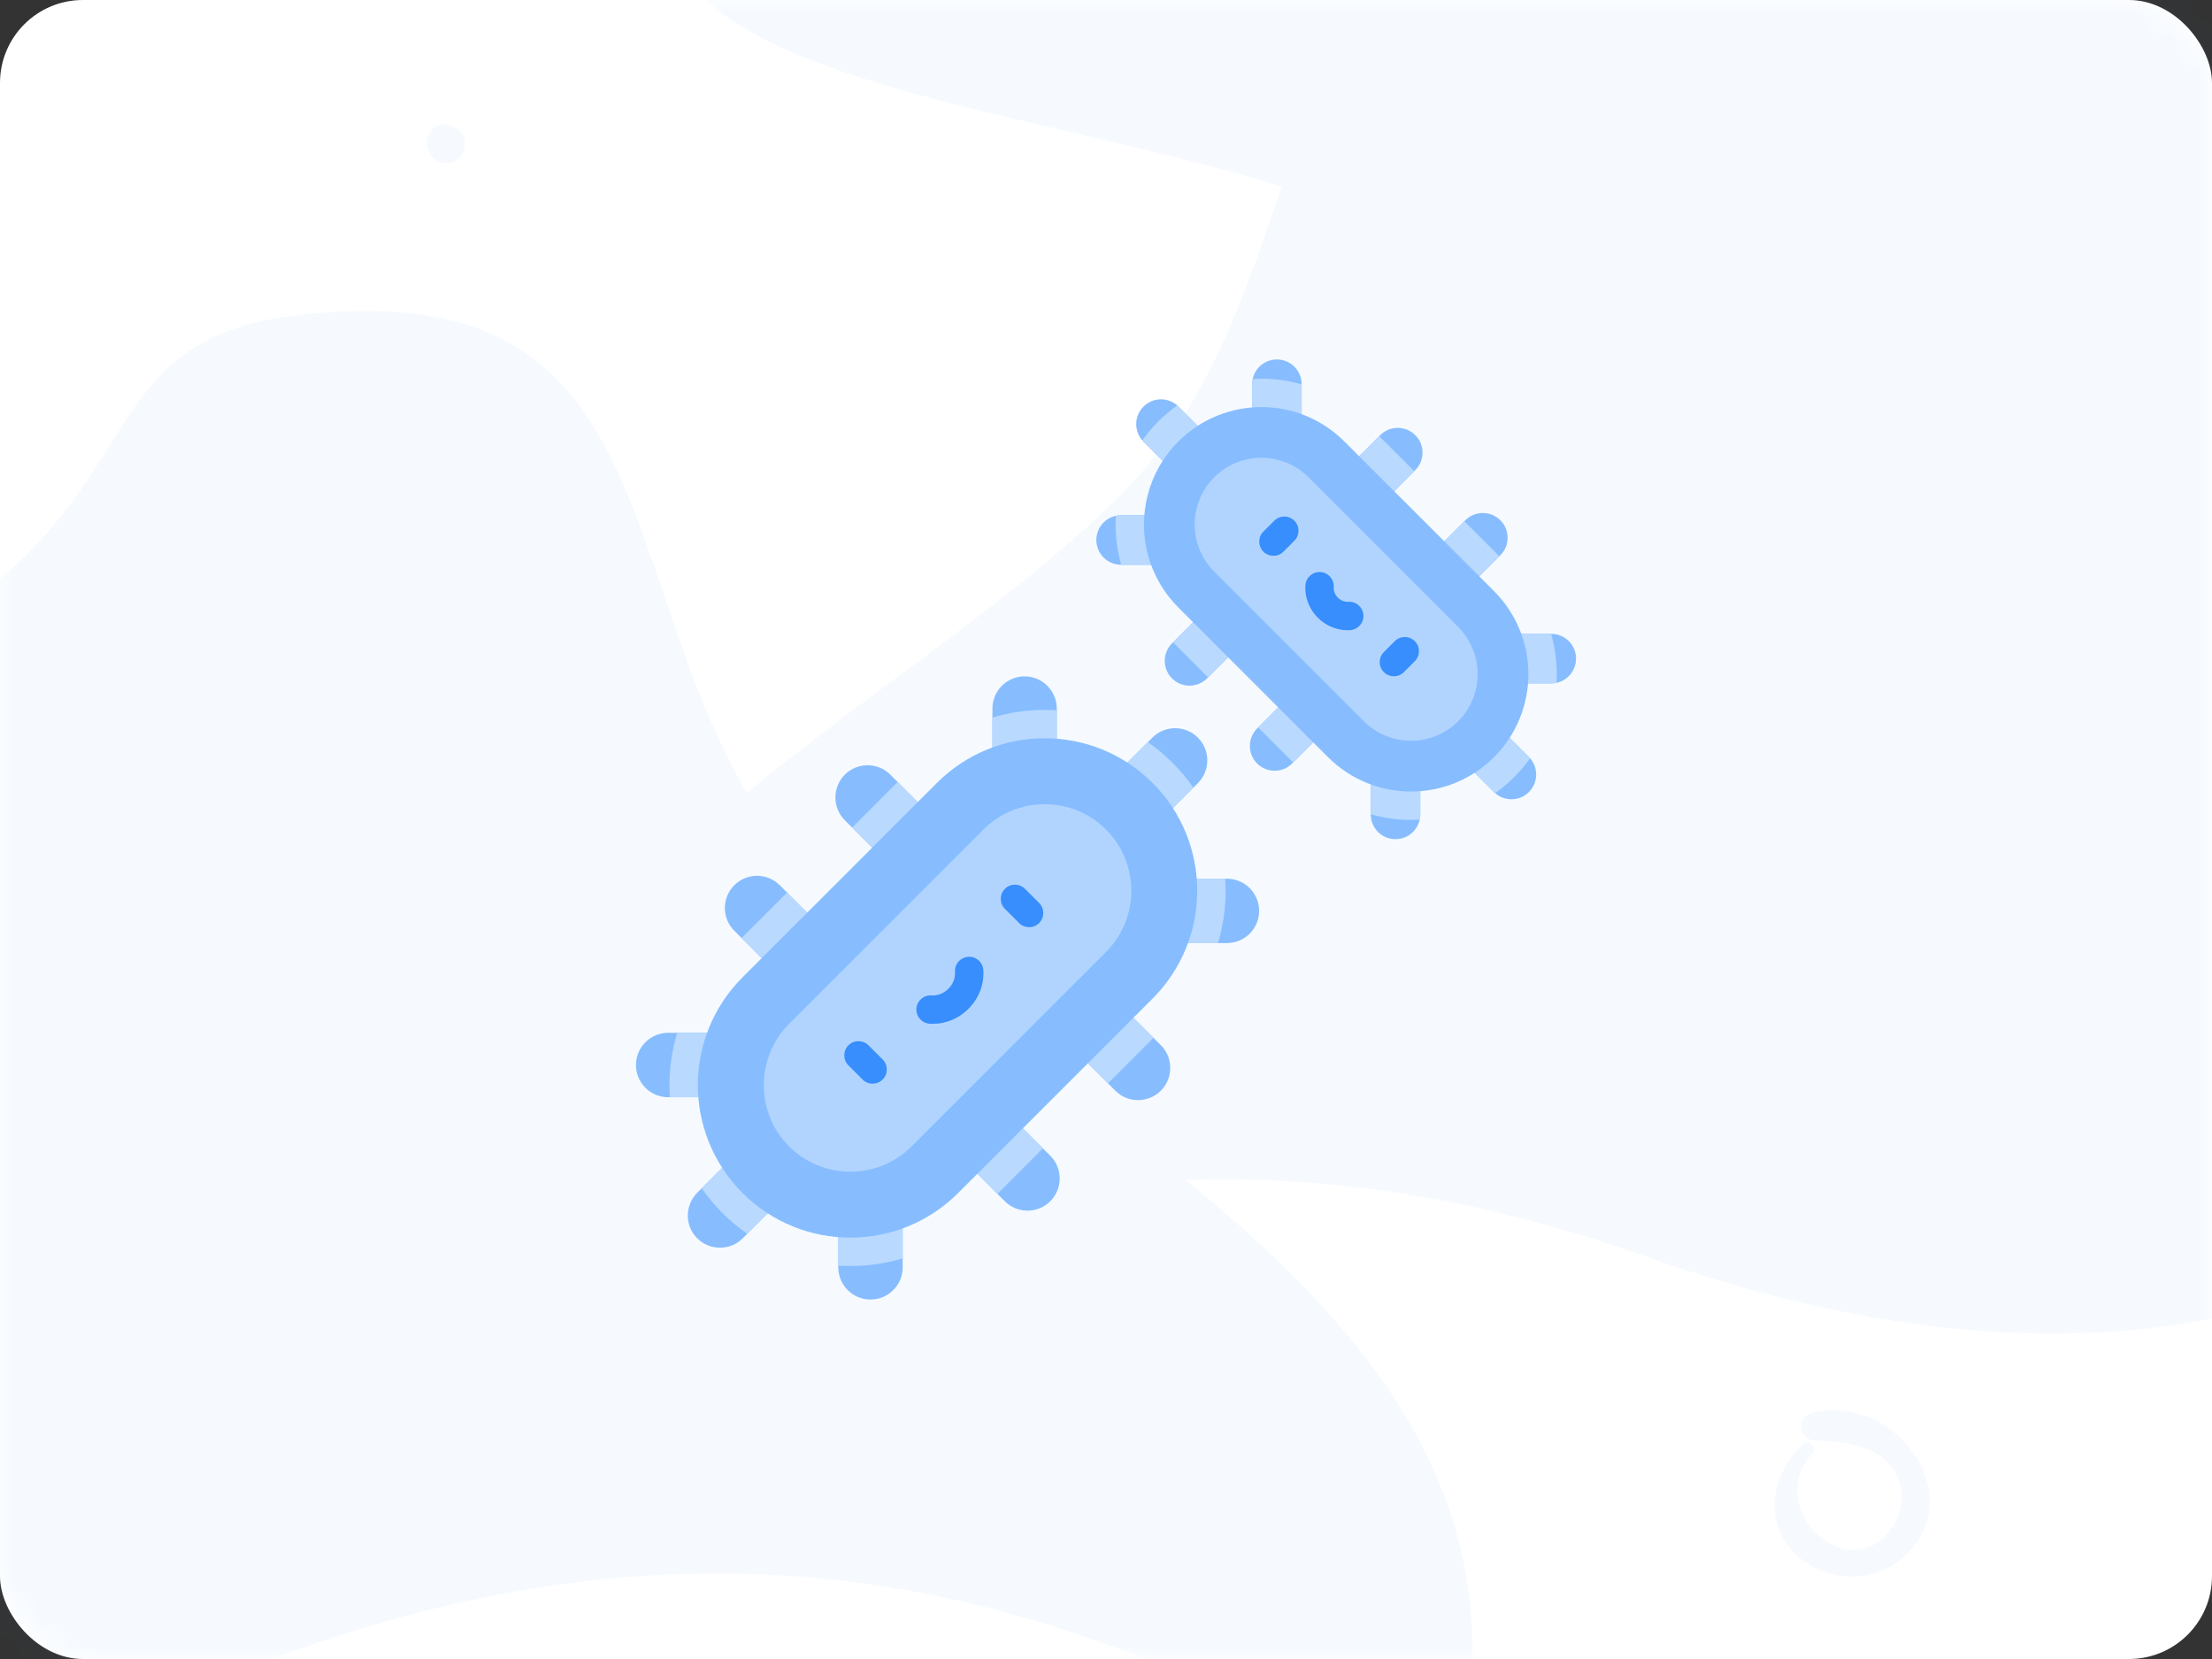 <svg xmlns="http://www.w3.org/2000/svg" xmlns:xlink="http://www.w3.org/1999/xlink" width="80" height="60" viewBox="0 0 80 60">
    <rect x="0" y="0" width="80" height="60" fill="#333333" stroke="none"/>
    <defs>
        <rect id="prefix__a" width="80" height="60" x="0" y="0" rx="3"/>
    </defs>
    <g fill="none" fill-rule="evenodd">
        <mask id="prefix__b" fill="#fff">
            <use xlink:href="#prefix__a"/>
        </mask>
        <use fill="#FFF" xlink:href="#prefix__a"/>
        <g fill-rule="nonzero" mask="url(#prefix__b)" opacity=".05">
            <g>
                <path fill="#3791FC" d="M64.183 0c-8.25 0-22.5 0-25.5 8.25s21.945 7.766 27.75 13.574 15.17 5.177 24 5.177 7.158 9.734 14.25 8.25.75-8.918 3-13.427V.001h-43.5V0zM24.72 71.675c29.448-10.47 42.536 13.088 42.536 0S51.55 52.043 43.697 44.19c-7.853-7.853-4.416-20.94-16.36-20.94-11.944 0-5.926 7.337-18.977 13.088-13.05 5.751-13.088 45.808 16.36 35.337z" transform="translate(-14 -12)"/>
                <path fill="#3791FC" d="M73.47 57.425c-29.449-10.47-42.537 13.088-42.537 0S46.64 37.793 54.493 29.94C62.344 22.087 58.907 9 70.852 9c11.943 0 5.925 7.337 18.976 13.088 13.051 5.751 26.176-9.162 26.176 7.852 0 17.014-13.088 37.955-42.536 27.485z" transform="translate(-14 -12)"/>
                <path fill="#3792FC" d="M26.711 37.617c1.06-.506 2.144-1.1 3.1-1.775.35-.252.005-.742-.363-.548-1.02.535-2.016 1.225-2.925 1.928-.187.14-.052.51.19.394l-.002.001zm3.92-20.873l-.06-.052c-.262-.234-.693-.278-.947 0s-.25.667 0 .947l.052.06c.234.265.72.257.955 0s.28-.706 0-.955zm60.3 4.077c.066-.43.053-.837.29-1.216.48-.752 1.16-.564 1.818-.232.67.338 1.304.54 2.03.226 1.138-.492 1.674-2.21.586-3.018-.35-.263-.7.17-.652.5.066.46.295.972-.1 1.366-.53.53-1.15.085-1.68-.154-.57-.257-1.178-.313-1.764-.075-1.012.41-1.75 1.783-.943 2.71.113.128.385.07.414-.1l.001-.007zm-11.74 43.42c-1.04 1-1.434 2.553-.444 3.756.933 1.132 2.744 1.368 3.91.468 2.82-2.176-.12-6.185-3.16-5.356-.564.153-.423.958.133.987.887.05 1.84.083 2.55.71.763.667.78 1.8.153 2.57-1.658 2.035-4.535-.962-2.794-2.786.224-.228-.116-.568-.348-.348v-.001zm-61.008-6.63l1.055 3.593c.088.286.36.378.607.208l2.86-2.036c.176-.14.138-.424-.035-.544-1.069-.734-2.52-1.825-3.886-1.832-.346-.004-.59.487-.236.688.55.318 1.21.43 1.8.674.678.282 1.352.614 1.952 1.04l.04-.593c-1.027.632-1.994 1.34-2.968 2.047l.575.116-1.306-3.508c-.1-.244-.515-.11-.448.148l-.01-.001z" transform="translate(-14 -12)"/>
            </g>
        </g>
        <g mask="url(#prefix__b)">
            <g>
                <g>
                    <path fill="#87BDFF" fill-rule="nonzero" d="M30.39 10.82c0-.495.401-.896.896-.896h1.818c.495 0 .896.401.896.896s-.401.896-.896.896h-1.818c-.495 0-.896-.4-.896-.896zM29.742 13.092c.35-.35.917-.35 1.267 0l1.286 1.285c.35.35.35.918 0 1.268s-.918.35-1.267 0l-1.286-1.286c-.35-.35-.35-.917 0-1.267zM27.47 13.74c-.495 0-.896.401-.896.896v1.818c0 .495.401.896.896.896s.896-.401.896-.896v-1.818c0-.495-.4-.896-.896-.896zM23.18 3.61c.495 0 .896-.401.896-.896V.896c0-.495-.401-.896-.896-.896s-.896.401-.896.896v1.818c0 .495.4.896.896.896zM20.908 4.258c.35-.35.35-.917 0-1.267l-1.285-1.286c-.35-.35-.918-.35-1.268 0s-.35.918 0 1.267l1.286 1.286c.35.35.917.35 1.267 0zM28.71 8.367c-.35-.35-.35-.917 0-1.267l1.286-1.285c.35-.35.917-.35 1.267 0 .35.35.35.917 0 1.267l-1.286 1.285c-.35.35-.917.35-1.267 0zM25.017 12.06c-.35-.35-.917-.35-1.267 0l-1.285 1.286c-.35.35-.35.917 0 1.267.35.35.917.35 1.267 0l1.285-1.285c.35-.35.35-.918 0-1.268zM25.633 5.29c.35.35.917.35 1.267 0l1.285-1.286c.35-.35.35-.917 0-1.267-.35-.35-.917-.35-1.267 0l-1.285 1.286c-.35.35-.35.917 0 1.267zM21.94 8.983c.35.35.35.917 0 1.267l-1.286 1.285c-.35.35-.917.35-1.267 0-.35-.35-.35-.917 0-1.267l1.285-1.285c.35-.35.918-.35 1.268 0zM20.26 6.53c0 .495-.401.896-.896.896h-1.818c-.495 0-.896-.401-.896-.896s.401-.896.896-.896h1.818c.495 0 .896.4.896.896zM14.056 16.151c-.643 0-1.164-.521-1.164-1.164v-2.361c0-.643.521-1.164 1.164-1.164.643 0 1.164.521 1.164 1.164v2.361c0 .643-.521 1.164-1.164 1.164zM17.007 16.993c-.454-.455-.454-1.192 0-1.646l1.67-1.67c.454-.455 1.191-.455 1.646 0 .455.455.455 1.192 0 1.646l-1.67 1.67c-.454.454-1.191.454-1.646 0zM17.849 19.944c0 .643.521 1.164 1.164 1.164h2.361c.643 0 1.164-.521 1.164-1.164 0-.643-.521-1.164-1.164-1.164h-2.361c-.643 0-1.164.521-1.164 1.164zM4.69 25.518c0-.643-.522-1.165-1.165-1.165H1.164C.52 24.353 0 24.875 0 25.518c0 .642.521 1.164 1.164 1.164h2.361c.643 0 1.164-.522 1.164-1.164zM5.531 28.469c-.455-.455-1.192-.455-1.646 0l-1.67 1.67c-.454.454-.454 1.191 0 1.646.455.454 1.192.454 1.646 0l1.67-1.67c.455-.454.455-1.191 0-1.646zM10.87 18.333c-.455.455-1.192.455-1.647 0l-1.67-1.67c-.454-.454-.454-1.19 0-1.646.455-.454 1.192-.454 1.647 0l1.67 1.67c.454.455.454 1.192 0 1.646zM15.667 23.13c-.455.455-.455 1.192 0 1.647l1.67 1.67c.454.454 1.19.454 1.646 0 .454-.455.454-1.192 0-1.647l-1.67-1.67c-.455-.454-1.192-.454-1.646 0zM6.871 22.331c.455-.455.455-1.192 0-1.646l-1.67-1.67c-.454-.454-1.19-.454-1.645 0-.455.455-.455 1.192 0 1.646l1.67 1.67c.454.455 1.191.455 1.645 0zM11.669 27.129c.455-.455 1.192-.455 1.646 0l1.67 1.67c.454.454.454 1.19 0 1.645-.455.455-1.192.455-1.646 0l-1.67-1.67c-.455-.454-.455-1.191 0-1.645zM8.482 29.31c.643 0 1.165.522 1.165 1.165v2.361c0 .643-.522 1.164-1.165 1.164-.642 0-1.164-.521-1.164-1.164v-2.361c0-.643.522-1.164 1.164-1.164z" transform="translate(23 13)"/>
                </g>
                <path fill="#B9D9FF" fill-rule="nonzero" d="M19.41 14.59c-.28-.279-.58-.529-.896-.75l-1.507 1.507c-.454.454-.454 1.191 0 1.646.455.454 1.192.454 1.646 0l1.507-1.507c-.221-.317-.471-.617-.75-.896zM17.849 19.944c0 .643.521 1.164 1.164 1.164h2.036c.182-.606.277-1.242.277-1.892 0-.146-.005-.292-.015-.436h-2.298c-.643 0-1.164.521-1.164 1.164zM17.313 23.13c-.455-.454-1.192-.454-1.646 0-.455.455-.455 1.192 0 1.647l1.404 1.404 1.646-1.646-1.404-1.404zM14.72 28.532l-1.405-1.403c-.454-.455-1.191-.455-1.646 0-.455.454-.455 1.19 0 1.646l1.404 1.404 1.646-1.647zM7.754 32.788c.65 0 1.287-.095 1.893-.277v-2.036c0-.643-.522-1.164-1.165-1.164-.642 0-1.164.521-1.164 1.164v2.298c.145.01.29.015.436.015zM3.885 28.469l-1.507 1.507c.221.317.472.617.75.895.28.28.58.53.896.75l1.507-1.506c.455-.454.455-1.191 0-1.646-.455-.455-1.192-.455-1.646 0zM3.525 24.353H1.49c-.182.606-.277 1.242-.277 1.893 0 .146.006.291.015.436h2.298c.643 0 1.164-.522 1.164-1.164 0-.643-.521-1.165-1.164-1.165zM5.225 22.331c.455.455 1.192.455 1.646 0 .455-.455.455-1.192 0-1.646l-1.403-1.404-1.647 1.646 1.404 1.404zM9.465 15.283L7.82 16.93l1.404 1.404c.455.455 1.192.455 1.646 0 .455-.454.455-1.191 0-1.646l-1.404-1.404zM14.784 12.674c-.65 0-1.286.095-1.892.277v2.036c0 .643.521 1.164 1.164 1.164.643 0 1.164-.521 1.164-1.164V12.69c-.145-.01-.29-.015-.436-.015zM18.314 2.927l.041.045 1.286 1.286c.35.35.917.35 1.267 0 .35-.35.35-.917 0-1.267l-1.285-1.286-.046-.041c-.242.172-.472.363-.686.577-.214.214-.405.444-.577.686zM22.62.697c-.106 0-.212.004-.316.01-.013.061-.02.124-.02.189v1.818c0 .495.4.896.896.896.495 0 .896-.401.896-.896V.9c-.468-.133-.957-.204-1.457-.204zM26.88 2.775l-1.247 1.248c-.35.35-.35.917 0 1.267.35.35.917.35 1.267 0l1.248-1.248-1.267-1.267zM29.958 5.852L28.71 7.1c-.35.35-.35.918 0 1.267.35.35.918.35 1.267 0l1.248-1.248-1.267-1.267zM31.286 9.924c-.495 0-.896.401-.896.896s.401.896.896.896h1.818c.065 0 .128-.007.189-.02.006-.104.01-.21.01-.315 0-.5-.07-.989-.204-1.457h-1.813zM32.336 14.423l-.041-.046-1.286-1.285c-.35-.35-.917-.35-1.267 0-.35.35-.35.917 0 1.267l1.285 1.286.046.041c.242-.172.472-.363.686-.577.214-.214.405-.444.577-.686zM27.47 13.74c-.495 0-.896.401-.896.896v1.813c.468.133.957.204 1.457.204.105 0 .21-.004.315-.01.013-.061.02-.124.02-.189v-1.818c0-.495-.4-.896-.896-.896zM23.77 14.575l1.247-1.248c.35-.35.35-.917 0-1.267-.35-.35-.917-.35-1.267 0l-1.248 1.248 1.268 1.267zM20.692 11.498l1.248-1.248c.35-.35.35-.917 0-1.267-.35-.35-.918-.35-1.268 0l-1.247 1.247 1.267 1.268zM19.364 7.426c.495 0 .896-.401.896-.896s-.401-.896-.896-.896h-1.818c-.065 0-.128.007-.189.02-.006.105-.01.21-.01.315 0 .5.07.99.204 1.457h1.813z" transform="translate(23 13)"/>
                <g fill-rule="nonzero">
                    <path fill="#87BDFF" d="M9.35 13.593l-7.03 7.03c-2.154 2.153-2.154 5.645 0 7.8 2.154 2.153 5.647 2.153 7.8 0l7.03-7.03c2.154-2.154 2.154-5.647 0-7.8-2.154-2.155-5.646-2.155-7.8 0z" transform="translate(23 13) translate(1.534 1.723)"/>
                    <path fill="#B1D4FF" d="M8.435 26.737c-1.221 1.221-3.208 1.221-4.43 0-1.22-1.221-1.22-3.208 0-4.43l7.03-7.03c1.222-1.22 3.209-1.22 4.43 0 1.221 1.222 1.221 3.21 0 4.43l-7.03 7.03z" transform="translate(23 13) translate(1.534 1.723)"/>
                    <path fill="#87BDFF" d="M29.5 6.655l-5.412-5.411c-1.658-1.659-4.347-1.659-6.005 0-1.658 1.658-1.658 4.346 0 6.004l5.412 5.412c1.658 1.658 4.346 1.658 6.004 0 1.658-1.658 1.658-4.347 0-6.005z" transform="translate(23 13) translate(1.534 1.723)"/>
                    <path fill="#B1D4FF" d="M19.38 5.95c-.94-.94-.94-2.47 0-3.41s2.47-.94 3.41 0l5.412 5.412c.94.94.94 2.47 0 3.41s-2.47.94-3.41 0L19.38 5.951z" transform="translate(23 13) translate(1.534 1.723)"/>
                    <path fill="#378EFC" d="M7.025 24.47c-.131 0-.262-.05-.362-.15l-.513-.513c-.2-.2-.2-.525 0-.725.2-.2.525-.2.726 0l.512.512c.2.2.2.525 0 .725-.1.1-.232.15-.363.15zM12.684 18.81c-.13 0-.262-.05-.362-.15l-.512-.512c-.2-.2-.2-.525 0-.726.2-.2.525-.2.725 0l.512.512c.2.2.2.526 0 .726-.1.1-.231.15-.363.15zM9.203 22.305c-.039 0-.078 0-.117-.003-.282-.02-.496-.264-.477-.547.019-.283.263-.496.546-.477.22.015.443-.073.61-.24.168-.168.255-.39.24-.61-.018-.284.195-.528.478-.547.283-.019.528.195.546.477.035.516-.161 1.028-.538 1.405-.348.348-.812.542-1.288.542zM21.521 5.378c-.131 0-.263-.05-.363-.15-.2-.2-.2-.525 0-.726l.395-.394c.2-.2.525-.2.725 0 .2.2.2.525 0 .726l-.394.394c-.1.1-.232.15-.363.15zM25.878 9.735c-.132 0-.263-.05-.363-.15-.2-.201-.2-.526 0-.726l.394-.394c.2-.2.525-.2.726 0 .2.2.2.525 0 .725l-.395.395c-.1.1-.231.15-.362.15zM24.201 8.069c-.397 0-.785-.162-1.075-.452-.314-.314-.478-.742-.449-1.173.019-.283.264-.497.546-.478.283.02.497.264.478.547-.01.135.046.273.15.378.105.105.244.16.379.15.283-.018.527.196.546.478.019.283-.195.528-.477.547l-.098.003z" transform="translate(23 13) translate(1.534 1.723)"/>
                </g>
            </g>
        </g>
    </g>
</svg>

